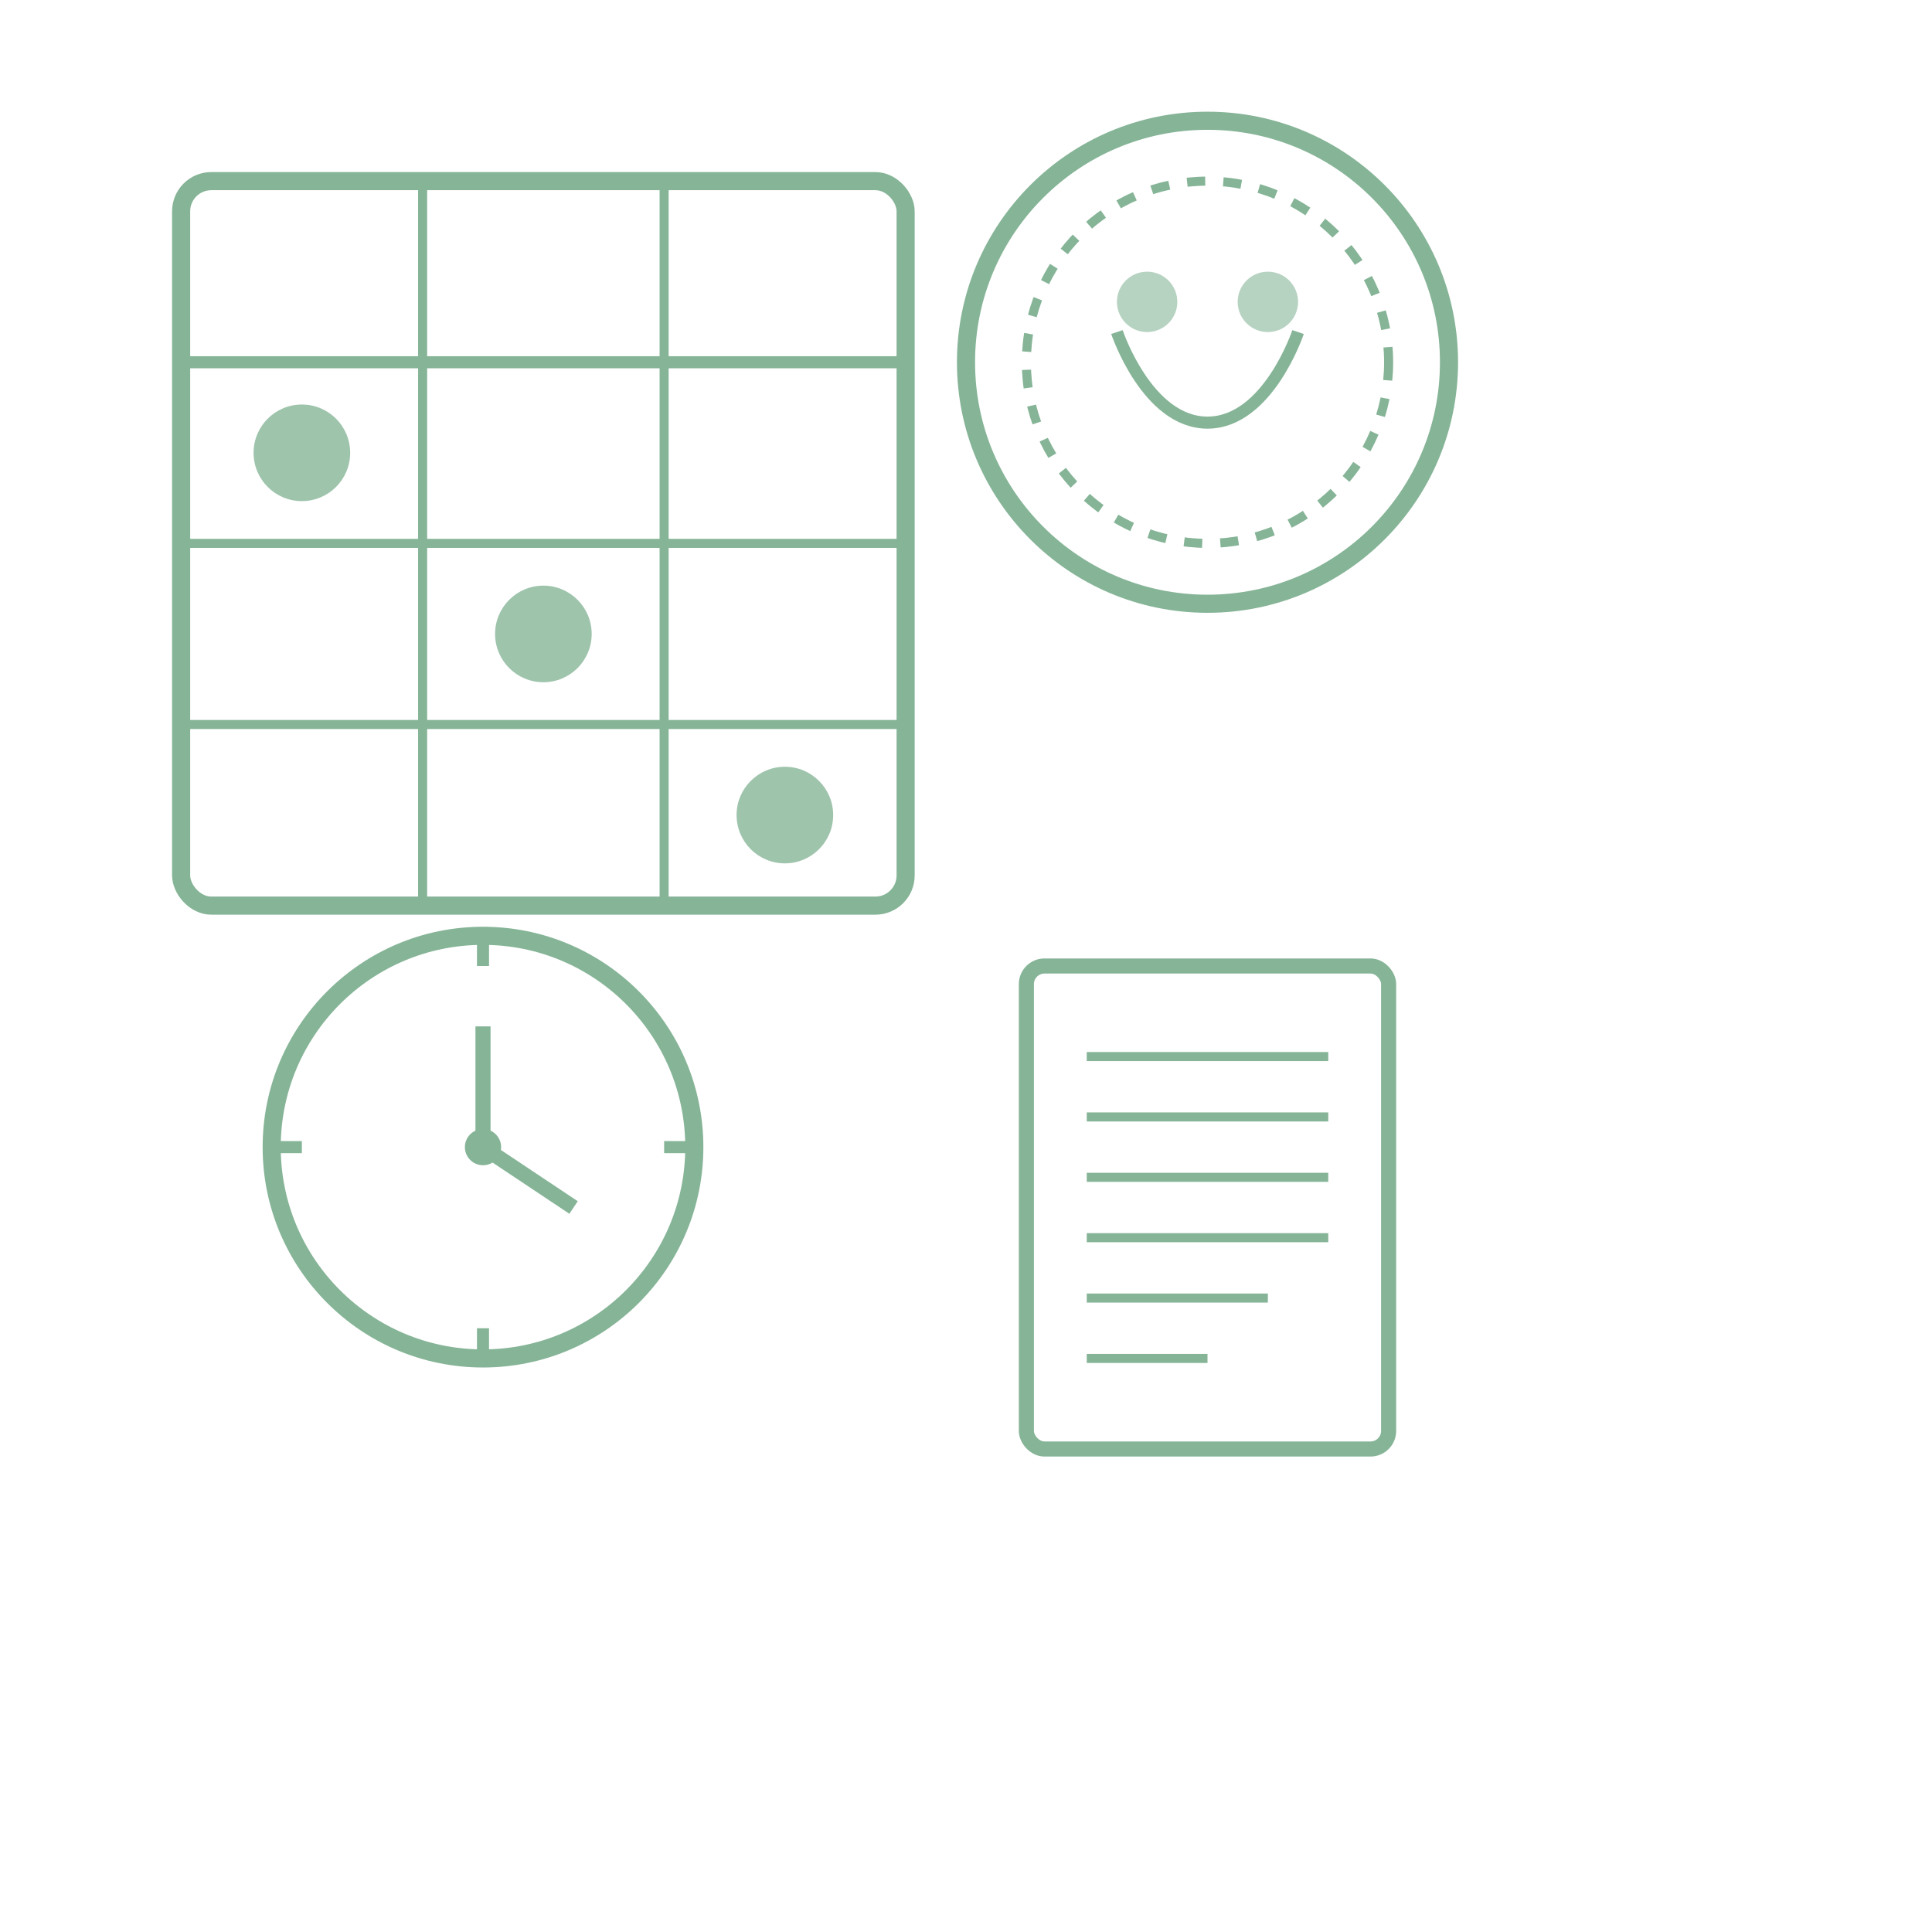 <?xml version="1.0" encoding="UTF-8"?>
<svg width="320" height="320" viewBox="0 0 320 320" fill="none" xmlns="http://www.w3.org/2000/svg">
  <!-- Meal planning elements -->
  <g opacity="0.5">
    <!-- Calendar -->
    <g transform="translate(30, 30)">
      <rect x="0" y="0" width="120" height="120" rx="5" fill="none" stroke="#0d6a30" stroke-width="3" />
      <line x1="0" y1="30" x2="120" y2="30" stroke="#0d6a30" stroke-width="2" />
      <line x1="40" y1="0" x2="40" y2="120" stroke="#0d6a30" stroke-width="1.5" />
      <line x1="80" y1="0" x2="80" y2="120" stroke="#0d6a30" stroke-width="1.5" />
      <line x1="0" y1="60" x2="120" y2="60" stroke="#0d6a30" stroke-width="1.5" />
      <line x1="0" y1="90" x2="120" y2="90" stroke="#0d6a30" stroke-width="1.5" />
      <circle cx="20" cy="45" r="8" fill="#0d6a30" opacity="0.8" />
      <circle cx="60" cy="75" r="8" fill="#0d6a30" opacity="0.8" />
      <circle cx="100" cy="105" r="8" fill="#0d6a30" opacity="0.8" />
    </g>
    
    <!-- Plate with food -->
    <g transform="translate(200, 60)">
      <circle cx="0" cy="0" r="40" fill="none" stroke="#0d6a30" stroke-width="3" />
      <circle cx="0" cy="0" r="30" fill="none" stroke="#0d6a30" stroke-width="1.5" stroke-dasharray="3 3" />
      <path d="M-15,-5 C-15,-5 -10,10 0,10 C10,10 15,-5 15,-5" stroke="#0d6a30" stroke-width="2" />
      <circle cx="-10" cy="-10" r="5" fill="#0d6a30" opacity="0.6" />
      <circle cx="10" cy="-10" r="5" fill="#0d6a30" opacity="0.6" />
    </g>
    
    <!-- Clock -->
    <g transform="translate(80, 190)">
      <circle cx="0" cy="0" r="35" fill="none" stroke="#0d6a30" stroke-width="3" />
      <line x1="0" y1="0" x2="0" y2="-20" stroke="#0d6a30" stroke-width="2.5" />
      <line x1="0" y1="0" x2="15" y2="10" stroke="#0d6a30" stroke-width="2.5" />
      <circle cx="0" cy="0" r="3" fill="#0d6a30" />
      <line x1="0" y1="-35" x2="0" y2="-30" stroke="#0d6a30" stroke-width="2" />
      <line x1="35" y1="0" x2="30" y2="0" stroke="#0d6a30" stroke-width="2" />
      <line x1="0" y1="35" x2="0" y2="30" stroke="#0d6a30" stroke-width="2" />
      <line x1="-35" y1="0" x2="-30" y2="0" stroke="#0d6a30" stroke-width="2" />
    </g>
    
    <!-- Clipboard with meal plan -->
    <g transform="translate(200, 200)">
      <rect x="-30" y="-40" width="60" height="80" rx="3" fill="none" stroke="#0d6a30" stroke-width="2.5" />
      <line x1="-20" y1="-25" x2="20" y2="-25" stroke="#0d6a30" stroke-width="1.5" />
      <line x1="-20" y1="-15" x2="20" y2="-15" stroke="#0d6a30" stroke-width="1.5" />
      <line x1="-20" y1="-5" x2="20" y2="-5" stroke="#0d6a30" stroke-width="1.5" />
      <line x1="-20" y1="5" x2="20" y2="5" stroke="#0d6a30" stroke-width="1.5" />
      <line x1="-20" y1="15" x2="10" y2="15" stroke="#0d6a30" stroke-width="1.5" />
      <line x1="-20" y1="25" x2="0" y2="25" stroke="#0d6a30" stroke-width="1.5" />
    </g>
  </g>
</svg>
